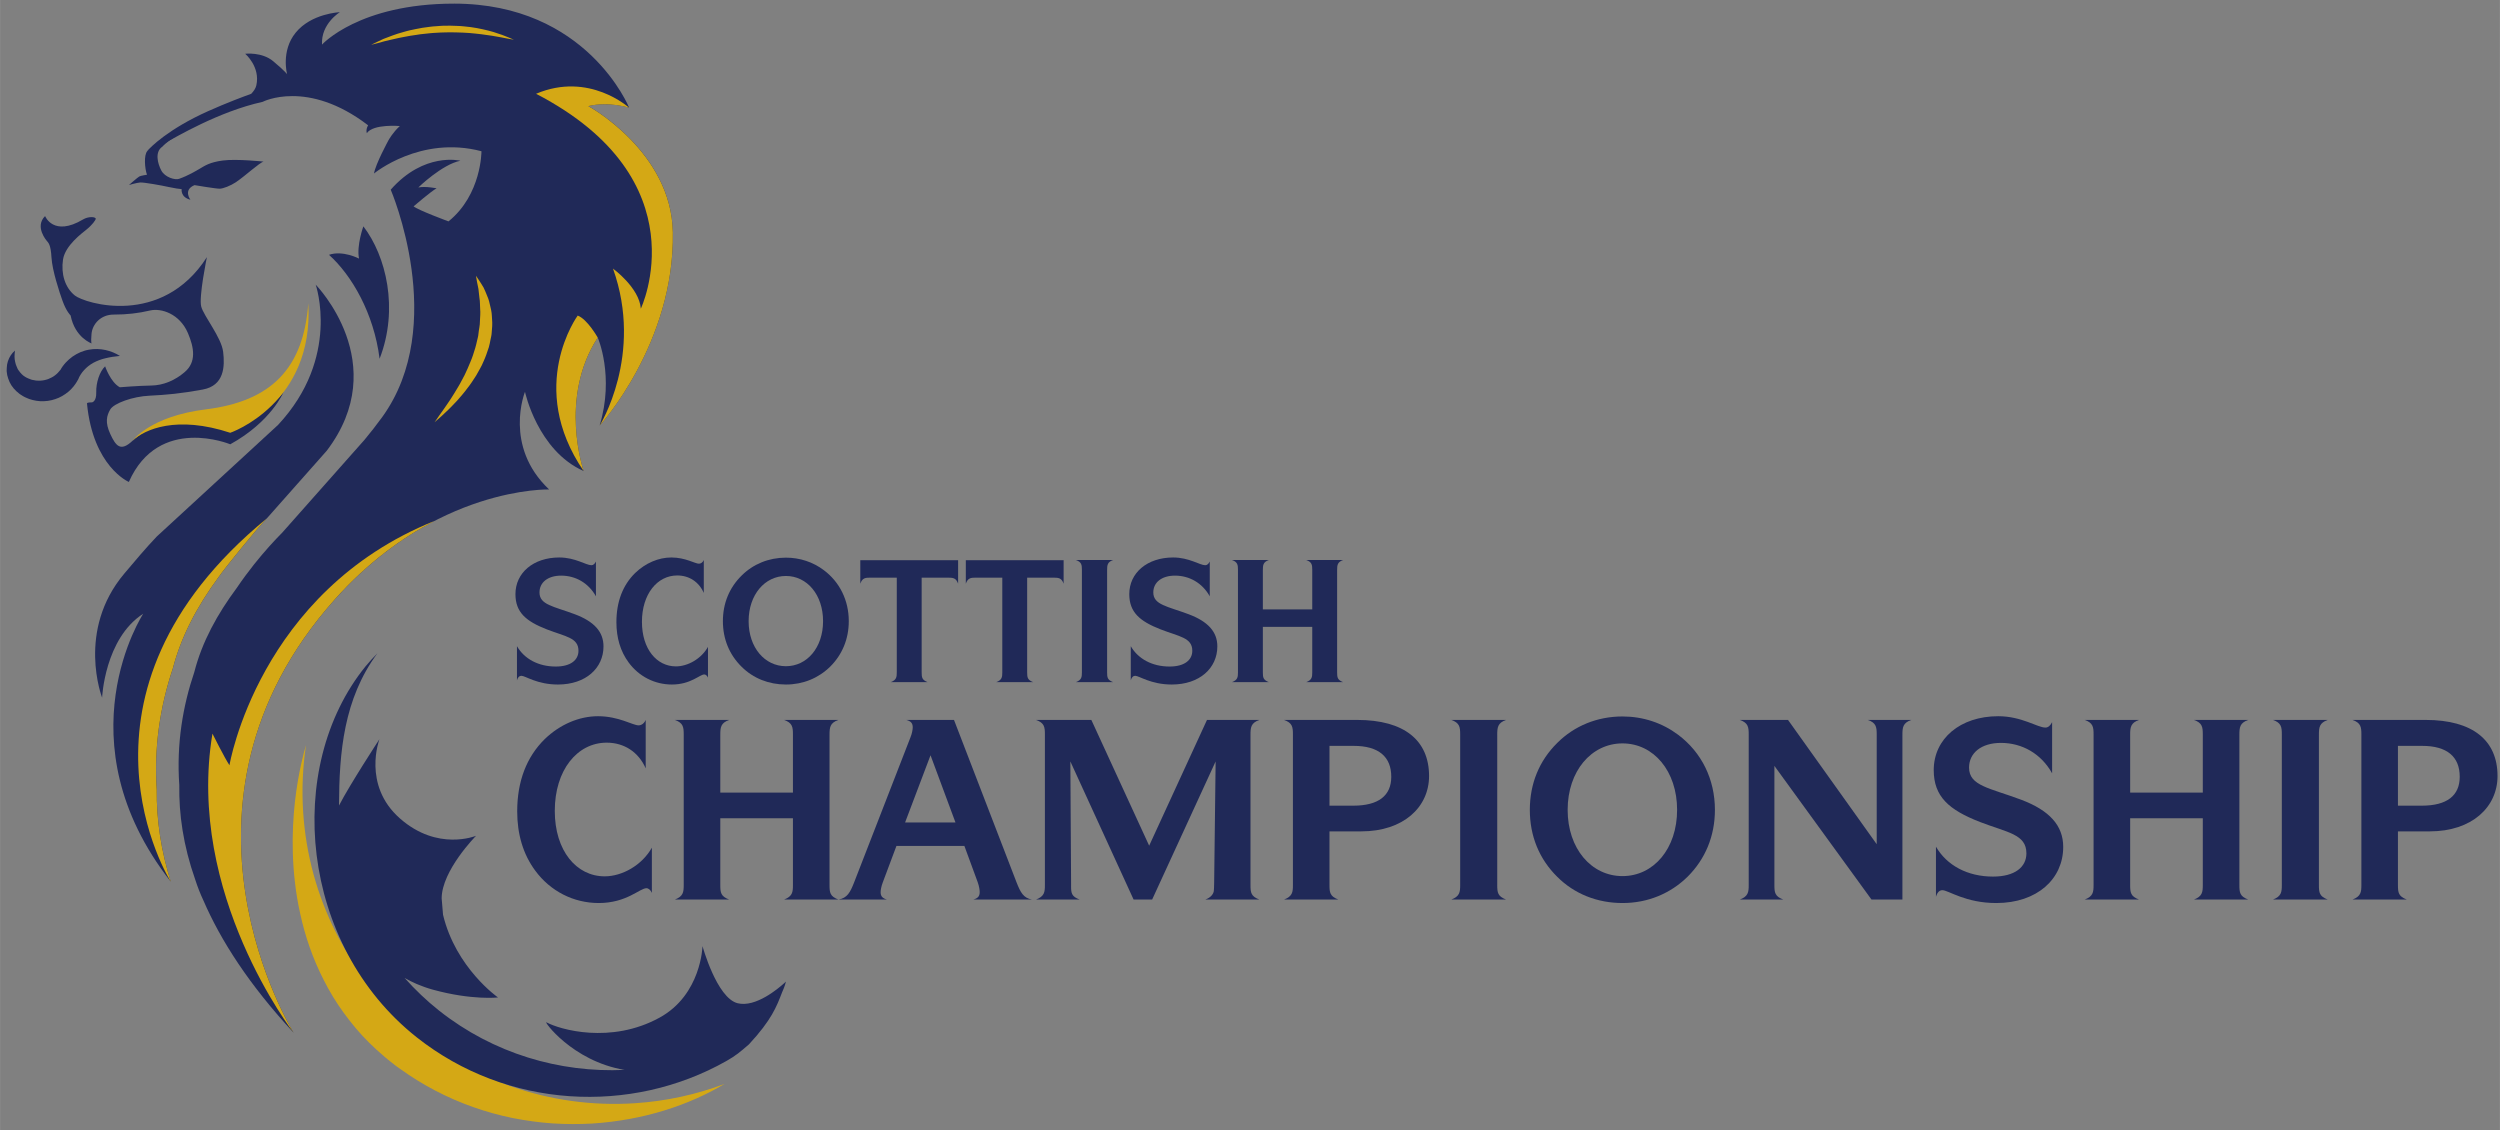 <svg height="212.603" viewBox="0 0 250 113.004" width="470.36" xmlns="http://www.w3.org/2000/svg" xmlns:xlink="http://www.w3.org/1999/xlink"><rect x="0" y="0" width="250" height="113.004" fill="#808080" stroke="none"/><clipPath id="a"><path d="m400.647 813.534s-.002-21.491.012-23.184c-.029-14.966 16.37-24.815 18.737-25.286 2.361.493 18.732 10.33 18.721 25.186l-.005 23.293z"/></clipPath><clipPath id="b"><path d="m-.056-.523h1.042v1.174h-1.042z"/></clipPath><linearGradient id="c" gradientTransform="matrix(46.74 17.012 17.012 -46.74 396.578 784.394)" gradientUnits="userSpaceOnUse" spreadMethod="pad" x1="0" x2="1" y1="0" y2="0"><stop offset="0" stop-color="#fcd405"/><stop offset=".58" stop-color="#fff"/><stop offset="1" stop-color="#fcd405"/></linearGradient><clipPath id="d"><path d="m-.034-.486h1.064v1.018h-1.064v-1.018z"/></clipPath><linearGradient id="e" gradientTransform="matrix(25.379 9.237 9.237 -25.379 406.507 781.689)" gradientUnits="userSpaceOnUse" spreadMethod="pad" x1="0" x2="1" y1="0" y2="0"><stop offset="0" stop-color="#fcd405"/><stop offset=".6" stop-color="#fff"/><stop offset="1" stop-color="#fcd405"/></linearGradient><clipPath id="f"><path d="m418.801 807.961c-.503-.504-.441-1.066-.296-1.534.29-.934-.036-1.021-.253-2.16-.659.575-.829.671-1.646.962-.688.244-1.035.988-1.328 1.235-.598.502-1.223.647-1.805.465.787-.318.994-.709 1.176-1.209.229-.636.026-1.097.742-1.627.832-.616 1.181-1.113 1.346-1.384s-1.671.19-2.73-.49c-.396-.255-.984-.117-1.383.02-.239.081-.411.162-.438.162-.592-.017-.987-.386-1.335-.96.516.238 1.218.105 1.687-.369.455-.463.765-.716 1.469-.302 1.073.63 1.626.228 2.776.065-.681-.527-1.445-.764-1.551-1.438-.136-.862-.624-1.255-1.276-1.6-.63-.335-.86-1.003-.786-1.329.416.895 1.226 1 1.825.981.659-.021 1.155.71 1.61 1.25.654.777 1.614.723 1.614.723-.272-1.239.22-1.271.699-2.212.445-.869-.029-1.534-.05-1.818-.041-.591.196-.963.834-1.372-.219.523-.3 1.039.35 1.708.496.509.517.92.354 1.383-.381 1.084-.061 1.247.141 2.39.667-.566.845-.737 1.665-1.016.691-.235 1.126-1.091 1.422-1.333.604-.495 1.076-.55 1.656-.362-.638.271-.851.58-1.039 1.08-.239.632-.083 1.224-.763 1.653-.913.577-1.429 1.145-1.597 1.413s1.773-.274 2.766.233c1.039.529 1.765.076 2.11.029.504-.069.871.271 1.258.96-.286-.16-.958-.22-1.648.369-.541.462-1.013.443-1.47.264-1.116-.437-2.039-.377-3.114.096 1.174.648 1.761.74 1.908 1.45.175.855.609 1.226 1.256 1.58.626.343.691.78.613 1.104-.442-.706-1.327-.902-1.928-.89-.659.012-.962-.535-1.363-1.118-.566-.823-1.221-.627-1.669-.905s-.104 1.579-.619 2.274c-.583.784.089 1.61.113 1.893.048.591-.258.891-.776 1.234.212-.528.133-.89-.527-1.548"/></clipPath><clipPath id="g"><path d="m-.102-.574h1.201v1.144h-1.201v-1.144z"/></clipPath><linearGradient id="h" gradientTransform="matrix(16.774 6.105 6.105 -16.774 411.078 798.693)" gradientUnits="userSpaceOnUse" spreadMethod="pad" x1="0" x2="1" y1="0" y2="0"><stop offset="0" stop-color="#fcd405"/><stop offset=".54" stop-color="#fff"/><stop offset="1" stop-color="#fcd405"/></linearGradient><clipPath id="i"><path d="m431.567 255.055h264.294v118.883h-264.294z"/></clipPath><clipPath id="j"><path d="m411.402 235.805h319.936v147.818h-319.936z"/></clipPath><clipPath id="k"><path d="m431.567 255.055h264.294v118.883h-264.294z"/></clipPath><clipPath id="l"><path d="m411.402 235.805h319.936v147.818h-319.936z"/></clipPath><g transform="matrix(1.25 0 0 -1.25 1849.949 -1151.752)"><g clip-path="url(#a)"><g clip-path="url(#b)"><path d="m400.647 813.534s-.002-21.491.012-23.184c-.029-14.966 16.37-24.815 18.737-25.286 2.361.493 18.732 10.33 18.721 25.186l-.005 23.293z" fill="url(#c)"/></g></g><g clip-path="url(#d)"><path d="m407.907 785.869c-.032-5.815 5.783-10.624 11.482-10.62 5.699.002 11.45 4.859 11.446 10.635-.004 5.777-3.45 8.739-5.839 10.24 1.544-1.849 2.131-3.208 2.2-5.659.074-2.717-2.146-7.319-7.806-7.324-5.66-.002-7.798 4.655-7.799 7.313-.002 2.445.731 3.905 2.192 5.697-2.425-1.465-5.843-4.395-5.876-10.282" fill="url(#e)"/></g><g clip-path="url(#f)"><g clip-path="url(#g)"><path d="m418.801 807.961c-.503-.504-.441-1.066-.296-1.534.29-.934-.036-1.021-.253-2.16-.659.575-.829.671-1.646.962-.688.244-1.035.988-1.328 1.235-.598.502-1.223.647-1.805.465.787-.318.994-.709 1.176-1.209.229-.636.026-1.097.742-1.627.832-.616 1.181-1.113 1.346-1.384s-1.671.19-2.73-.49c-.396-.255-.984-.117-1.383.02-.239.081-.411.162-.438.162-.592-.017-.987-.386-1.335-.96.516.238 1.218.105 1.687-.369.455-.463.765-.716 1.469-.302 1.073.63 1.626.228 2.776.065-.681-.527-1.445-.764-1.551-1.438-.136-.862-.624-1.255-1.276-1.6-.63-.335-.86-1.003-.786-1.329.416.895 1.226 1 1.825.981.659-.021 1.155.71 1.61 1.25.654.777 1.614.723 1.614.723-.272-1.239.22-1.271.699-2.212.445-.869-.029-1.534-.05-1.818-.041-.591.196-.963.834-1.372-.219.523-.3 1.039.35 1.708.496.509.517.92.354 1.383-.381 1.084-.061 1.247.141 2.39.667-.566.845-.737 1.665-1.016.691-.235 1.126-1.091 1.422-1.333.604-.495 1.076-.55 1.656-.362-.638.271-.851.58-1.039 1.08-.239.632-.083 1.224-.763 1.653-.913.577-1.429 1.145-1.597 1.413s1.773-.274 2.766.233c1.039.529 1.765.076 2.11.029.504-.069.871.271 1.258.96-.286-.16-.958-.22-1.648.369-.541.462-1.013.443-1.47.264-1.116-.437-2.039-.377-3.114.096 1.174.648 1.761.74 1.908 1.45.175.855.609 1.226 1.256 1.58.626.343.691.78.613 1.104-.442-.706-1.327-.902-1.928-.89-.659.012-.962-.535-1.363-1.118-.566-.823-1.221-.627-1.669-.905s-.104 1.579-.619 2.274c-.583.784.089 1.61.113 1.893.048.591-.258.891-.776 1.234.212-.528.133-.89-.527-1.548" fill="url(#h)"/></g></g><g clip-path="url(#i)" transform="matrix(.754 0 0 .754 -1804.833 -1203.641)"><path d="m0 0c-18.253-1.182-34.008 12.658-35.189 30.909-.156 2.421-.042 4.799.306 7.105-.154-.524-.327-1.161-.491-1.925-.256-1.127-.506-2.509-.688-4.118-.174-1.603-.283-3.429-.222-5.433.032-1.004.098-2.046.23-3.131.122-1.082.306-2.201.564-3.342.25-1.143.575-2.313.984-3.487.412-1.176.912-2.357 1.515-3.53.593-1.173 1.287-2.331 2.101-3.443.81-1.11 1.702-2.2 2.723-3.198.509-.496 1.032-.986 1.584-1.448.275-.232.553-.464.838-.682l.219-.169.104-.083.128-.097.411-.293c1.175-.846 2.418-1.614 3.707-2.289 2.582-1.355 5.383-2.338 8.217-2.916 1.418-.279 2.84-.475 4.253-.571 1.414-.088 2.812-.088 4.177-.015 2.732.179 5.338.666 7.704 1.404 2.366.73 4.499 1.698 6.328 2.789.006.003.008.007.012.009-2.98-1.12-6.172-1.83-9.515-2.046" fill="#d4a815" transform="translate(498.217 257.264)"/></g><g clip-path="url(#j)" transform="matrix(.754 0 0 .754 -1804.833 -1203.641)"><path d="m0 0c14.127 0 18.584-11.043 18.584-11.043s-2.161.697-4.329.173c0 0 8.811-4.798 8.965-13.378.209-11.802-7.769-20.522-7.769-20.522 1.595 5.257-.2 9.34-.2 9.34-4.177-6.428-1.492-14.167-1.492-14.167-4.898 2.176-6.227 8.408-6.227 8.408s-2.317-5.759 2.561-10.361c0 0-12.04.362-22.769-11.696-19.433-21.841-4.336-45.951-4.336-45.951-4.708 5.073-7.737 9.774-9.598 14.088-.291.614-.575 1.328-.848 2.165-1.282 3.641-1.737 6.986-1.689 10.022v.008c-.312 4.408.39 8.431 1.59 11.978.829 3.245 2.46 6.18 4.514 8.949.608.896 1.217 1.715 1.806 2.458l.002.002.002.004c1.146 1.439 2.202 2.583 3.012 3.396l8.733 9.854c.62.749 1.232 1.523 1.863 2.392 7.093 9.78.911 24.141.911 24.141 3.567 4.043 7.391 3.069 7.391 3.069-1.941-.384-4.463-2.835-4.463-2.835.763.154 1.94-.091 1.94-.091-.512-.257-2.44-1.912-2.44-1.912.477-.406 3.702-1.596 3.702-1.596 3.52 2.837 3.499 7.442 3.499 7.442-6.471 1.712-11.401-2.359-11.401-2.359.15.987 1.542 3.538 1.542 3.538s.449.818 1.196 1.495c0 0-2.812.253-3.503-.754-.127.442.14.831.14.831-6.458 4.95-11.198 2.49-11.198 2.49-4.717-1.045-9.264-3.793-10.241-4.299l-1.983-.913c.279.371 2.226 2.333 6.417 4.214 2.052.918 3.809 1.568 4.599 1.851.282.293.478.595.545.897.443 1.972-1.181 3.353-1.181 3.353s1.772.211 2.968-.79c1.34-1.121 1.479-1.39 1.479-1.39s-.679 2.473.907 4.418c1.67 2.054 4.693 2.175 4.693 2.175s-2.022-1.217-1.898-3.44c0 0 3.921 4.346 14.004 4.346" fill="#202958" transform="translate(479.034 373.938)"/><path d="m0 0c-.515.773-1.805 3.354-1.805 3.354-2.837-17.03 8.618-31.74 8.618-31.74s-15.097 24.11 4.337 45.951c3.557 3.999 7.259 6.625 10.619 8.359-.005-.001-.011-.001-.017-.002-18.685-7.513-21.752-25.922-21.752-25.922" fill="#d4a815" transform="translate(455.209 293.127)"/><path d="m0 0s-.236.041-.648.116c-.205.04-.453.087-.738.141-.28.058-.606.102-.951.167-.351.05-.726.112-1.131.159-.401.059-.829.084-1.268.132-.443.026-.899.058-1.369.063-.464.024-.943.006-1.415-.005-.238 0-.475-.023-.715-.034-.238-.018-.475-.02-.707-.051-.47-.063-.934-.082-1.382-.166-.447-.068-.881-.124-1.288-.213-.411-.087-.802-.147-1.154-.242-.354-.089-.687-.16-.979-.228-.287-.083-.542-.149-.746-.207-.425-.112-.668-.171-.668-.171s.222.114.611.299c.195.097.434.207.712.334.281.11.6.232.956.361.348.141.742.247 1.156.366.207.055.422.126.641.173.221.054.447.093.681.144.461.105.943.168 1.435.231.245.042.494.05.745.069.244.015.493.046.746.051.498.003.998.012 1.483-.021.489-.01.958-.085 1.413-.128.45-.068.886-.138 1.287-.234.408-.081.779-.191 1.12-.285.677-.206 1.218-.414 1.59-.57.188-.073.33-.144.431-.187.097-.041.152-.064.152-.064" fill="#d4a815" transform="translate(485.398 370.106)"/><g fill="#202958"><path d="m0 0c-4.681-1.163-7.796-3.509-8.38-4.111-.395-.406-.281-1.877-.043-2.519 0 0-.639-.098-.81-.183-.17-.088-1.105-.91-1.105-.91s.802.237 1.188.269c.384.032 2.421-.339 2.982-.471.563-.128 1.31-.24 1.424-.235 0 0-.152-.852.93-1.126 0 0-.81 1.041.435 1.551 0 0 2.318-.393 2.683-.379.36.012 1.143.312 1.704.688.954.639 2.551 2.113 2.945 2.188 0 0-2.879.306-4.32.117-1.445-.189-1.953-.583-2.419-.849-.464-.269-1.222-.737-2.233-1.098-.419-.15-1.501.156-1.885.887-.386.729-.715 1.97.114 2.529 0 0 1.411 1.681 6.79 3.652" transform="translate(454.882 362.415)"/><path d="m0 0s.875-2.241 4.036-.354c.567.336 1.326.292 1.339.066.007-.107-.35-.634-.977-1.14-.487-.397-2.263-1.691-2.495-3.183-.228-1.492.194-2.97 1.255-3.816 1.059-.847 9.231-3.384 14.011 4.068 0 0-.878-4.232-.6-5.251.274-1.018 2.146-3.271 2.325-4.803.184-1.535.129-3.572-2.167-3.994-2.299-.421-3.849-.567-5.638-.651-1.79-.08-3.794-.808-4.176-1.463-.38-.659-.57-1.373.013-2.621.586-1.247 1.077-1.91 2.364-.69 1.288 1.214 3.803 3.07 10.485.937 0 0 3.479 1.675 5.521 4.208 0 0-1.299-3.132-5.649-5.529 0 0-7.595 3.16-10.76-3.996 0 0-3.796 1.605-4.442 8.33 0 0-.038.123.536.117 0 0 .474.061.447 1.067-.028 1.013.356 2.205.942 2.756 0 0 .568-1.684 1.558-2.223 0 0 1.961.162 3.309.183 1.344.017 2.563.564 3.573 1.426 1.249 1.059 1.019 2.564.342 4.148-.872 2.033-2.816 2.673-4.027 2.386-1.208-.288-2.47-.433-3.843-.431-1.378.001-2.257-1.007-2.354-2.035-.093-1.031.017-1.03.017-1.03s-1.772.605-2.236 2.971c0 0-.449.409-.863 1.566-.329.91-1.088 3.214-1.167 4.588-.075 1.373-.334 1.563-.491 1.753 0 0-1.335 1.506-.188 2.64" transform="translate(435.646 351.397)"/><path d="m0 0c-1.02 3.25-1.525 6.532-1.487 9.772-.289 4.298.285 8.621 1.707 12.86.845 3.241 2.453 6.438 4.912 9.769.538.79 3.995 5.073 5.062 6.149l6.348 7.166c7.058 9.27-1.165 17.632-1.165 17.632s2.684-7.722-3.991-14.879l-12.873-11.846c-1.2-1.266-2.322-2.601-3.436-3.923-5.122-6.064-2.362-13.172-2.362-13.172s.271 6.27 4.362 8.904c0 0-8.792-13.445 2.923-28.432" transform="translate(448.982 280.771)"/></g></g><g clip-path="url(#k)" transform="matrix(.754 0 0 .754 -1804.833 -1203.641)"><path d="m0 0c-1.067-1.076-4.525-5.36-5.062-6.149-2.46-3.331-4.067-6.528-4.913-9.769-1.422-4.239-1.996-8.562-1.707-12.86-.037-3.24.467-6.522 1.488-9.772 0 0-12.566 19.859 10.194 38.55" fill="#d4a815" transform="translate(459.176 319.321)"/><path d="m0 0c-.068-.44-.071-.827.015-1.194.03-.168.097-.372.154-.484.042-.094.08-.205.118-.282l.123-.179.145-.19.156-.171.167-.15.181-.125c.122-.075.243-.143.374-.192l.022-.012.011-.004.006-.003c.009-.006-.077.041-.035.021v-.001l.004-.001.073-.027.142-.058c.108-.051.162-.052.22-.064.052-.011.113-.023.191-.033.07-.013.142-.033.214-.033.14-.016.285-.009.423-.007.144.006.281.027.418.054.135.035.27.064.399.113.133.052.257.111.377.176.125.064.243.135.351.225.107.084.212.173.307.276.1.099.182.214.277.324l-.061-.117c.117.233.194.336.297.485.097.135.203.261.314.381.22.236.46.453.724.639.266.181.54.339.833.462.291.117.589.215.892.265.604.113 1.207.088 1.761-.033.279-.057.547-.15.804-.25.258-.105.502-.233.733-.378-.273-.033-.537-.064-.794-.098-.258-.042-.506-.09-.744-.15-.48-.109-.914-.283-1.298-.489-.379-.216-.706-.474-.97-.772-.135-.149-.259-.302-.36-.468l-.145-.247c-.037-.07-.092-.19-.084-.194l.003-.001-.062-.116c-.128-.234-.27-.461-.44-.672-.173-.208-.353-.413-.566-.584-.204-.175-.433-.327-.666-.464-.232-.141-.484-.24-.74-.33-.258-.086-.522-.151-.791-.186-.269-.032-.538-.045-.806-.032-.269.017-.538.059-.796.125-.268.068-.496.142-.771.28-.134.065-.271.135-.341.187l-.131.085-.065.041-.004.003-.044.029-.011.006-.019.017-.039.03c-.22.166-.416.354-.594.561l-.24.323-.192.348c-.107.242-.192.489-.249.738-.021.135-.038.277-.057.409-.006.119.004.213.009.322.008.294.048.503.124.739.072.228.182.441.306.631.123.194.283.361.447.496" fill="#202958" transform="translate(432.455 337.124)"/></g><g clip-path="url(#l)" transform="matrix(.754 0 0 .754 -1804.833 -1203.641)"><path d="m0 0c.635-10.678-8.279-13.742-8.279-13.742-5.679 1.869-9.069.377-10.357-.836 0 0 1.852 2.592 7.767 3.321 7.004.862 10.373 4.408 10.869 11.257" fill="#d4a815" transform="translate(463.572 342.144)"/><path d="m0 0s.173.249.475.688c.156.216.339.477.552.779.222.3.43.642.688 1.01.232.372.491.769.736 1.193.268.425.472.87.73 1.331.213.46.441.935.625 1.417.214.486.354.975.506 1.462.084.245.119.487.183.729.049.242.135.489.15.724.042.473.173.948.163 1.395.022.449.065.888.024 1.293-.027.406-.008.804-.074 1.15-.048.351-.075.681-.109.973-.067.279-.11.532-.15.737-.08.411-.112.655-.112.655s.154-.207.392-.581c.121-.188.269-.413.421-.678.128-.271.263-.578.396-.925.158-.337.238-.724.329-1.133.04-.203.109-.412.124-.631.028-.22.03-.45.047-.678.048-.457.004-.947-.042-1.441-.009-.247-.086-.501-.133-.755-.057-.25-.084-.505-.169-.761-.173-.514-.335-1.027-.575-1.533-.197-.506-.52-.999-.777-1.48-.302-.473-.603-.933-.945-1.362-.312-.432-.672-.834-.989-1.202-.667-.732-1.283-1.326-1.737-1.735-.223-.207-.414-.365-.541-.472-.119-.111-.188-.169-.188-.169" fill="#d4a815" transform="translate(476.977 329.524)"/><path d="m0 0c2.058 5.297.692 10.906-1.722 14.05 0 0-.738-2.041-.461-3.421 0 0-1.73.907-3.185.399 2.404-2.16 4.761-6.192 5.368-11.028" fill="#202958" transform="translate(471.139 336.256)"/><path d="m0 0c5.63 2.392 9.876-1.484 9.876-1.484s-2.16.698-4.328.176c0 0 8.811-4.799 8.965-13.379.209-11.806-7.769-20.525-7.769-20.525s4.704 7.494 1.418 16.664c0 0 2.799-2.032 2.954-4.251 0 0 6.496 13.665-11.116 22.799" fill="#d4a815" transform="translate(487.741 364.371)"/><path d="m0 0s-2.688 7.739 1.489 14.166c0 0-1.093 1.949-2.126 2.339 0 0-5.51-7.52.637-16.505" fill="#d4a815" transform="translate(492.796 324.334)"/><g fill="#202958"><path d="m0 0-.166-.155c-.637-.58-3.046-2.611-4.951-2.144-2.219.548-3.734 6.064-3.734 6.064s-.12-5.157-4.556-7.59c-5.177-2.843-10.6-1.257-11.993-.501-.421.278 2.682-4.105 8.272-5.044-6.88-.316-13.907 1.73-19.667 6.288-1.35 1.07-2.563 2.234-3.658 3.463.717-.41 1.729-.89 3.033-1.248 4.109-1.126 6.87-.817 6.87-.817s-4.48 3.13-5.828 8.764h-.002c-.055.681-.105 1.262-.147 1.749.012 2.967 3.649 6.641 3.649 6.641s-4.07-1.697-8.083 1.848c-4.019 3.539-2.169 8.4-2.169 8.4s-3.132-4.792-4.289-7.038c.021 5.619.488 11.302 4.076 16.156-.428-.445-.852-.888-1.245-1.37-8.734-10.749-6.948-29.592 5.411-39.375 9.608-7.6 22.748-8.233 32.858-2.52 1.031.584 1.485.982 2.4 1.773l.004.004c2.396 2.591 2.916 3.973 3.514 5.525.317.687.401 1.127.401 1.127" transform="translate(514.252 270.172)"/><path d="m0 0c.785-1.355 2.283-2.157 4.119-2.157 1.587 0 2.407.695 2.407 1.675 0 1.392-1.373 1.498-3.351 2.265-2.25.874-3.336 1.837-3.336 3.744 0 2.265 1.907 3.888 4.654 3.888 1.694 0 2.834-.821 3.407-.821.196 0 .356.143.48.393v-3.692c-.785 1.409-2.157 2.194-3.691 2.194-1.426 0-2.299-.731-2.299-1.783 0-1.319 1.478-1.463 3.761-2.318 2.033-.767 3.031-1.854 3.031-3.406 0-2.3-1.871-4.047-4.832-4.047-2.228 0-3.458.927-3.886.927-.215 0-.375-.161-.464-.481z" transform="translate(485.715 305.757)"/><path d="m0 0c-.481 0-1.426-1.07-3.44-1.07-1.821 0-3.495.856-4.584 2.336-.873 1.177-1.301 2.621-1.301 4.279 0 2.175.677 3.923 1.978 5.207 1.105 1.069 2.497 1.658 3.852 1.658 1.497 0 2.514-.66 2.925-.66.213 0 .41.142.517.393v-3.495c-.517 1.176-1.552 1.854-2.817 1.854-2.123 0-3.745-1.979-3.745-4.921 0-2.889 1.569-4.726 3.603-4.726 1.266 0 2.691.803 3.404 2.069v-3.263c-.088.214-.249.339-.392.339" transform="translate(505.591 302.762)"/><path d="m0 0c2.246 0 3.941 1.979 3.941 4.779 0 2.799-1.695 4.796-3.941 4.796s-3.957-1.997-3.957-4.796c0-2.8 1.711-4.779 3.957-4.779m-4.706 9.611c1.23 1.23 2.888 1.908 4.706 1.908 1.481 0 2.871-.464 4.012-1.32 1.694-1.266 2.658-3.209 2.658-5.42 0-1.89-.696-3.549-1.962-4.814-1.249-1.231-2.89-1.908-4.708-1.908s-3.476.659-4.706 1.889c-1.301 1.284-1.981 2.943-1.981 4.833 0 1.889.68 3.548 1.981 4.832" transform="translate(514.252 303.635)"/><path d="m0 0c0-.553.035-.82.641-1.052h-3.923c.606.232.642.534.642 1.052v.178 9.86h-2.638-.179c-.533 0-.838-.035-1.053-.642v2.496h10.378v-2.496c-.212.607-.534.642-1.07.642h-.179-2.619v-9.86z" transform="translate(528.655 302.994)"/><path d="m0 0c0-.553.037-.82.642-1.052h-3.923c.607.232.643.534.643 1.052v.178 9.86h-2.639-.179c-.534 0-.838-.035-1.053-.642v2.496h10.378v-2.496c-.212.607-.533.642-1.069.642h-.179-2.621v-9.86z" transform="translate(539.849 302.994)"/><path d="m0 0v.178 10.502.179c0 .534-.034.837-.642 1.052h3.959c-.607-.215-.643-.535-.643-1.071v-.177-10.485-.178c0-.553.036-.82.643-1.052h-3.959c.608.232.642.534.642 1.052" transform="translate(545.657 302.994)"/><path d="m0 0c.785-1.355 2.282-2.157 4.119-2.157 1.587 0 2.408.695 2.408 1.675 0 1.392-1.374 1.498-3.352 2.265-2.246.874-3.334 1.837-3.334 3.744 0 2.265 1.909 3.888 4.655 3.888 1.693 0 2.835-.821 3.404-.821.196 0 .357.143.481.393v-3.692c-.784 1.409-2.156 2.194-3.689 2.194-1.429 0-2.302-.731-2.302-1.783 0-1.319 1.481-1.463 3.763-2.318 2.032-.767 3.032-1.854 3.032-3.406 0-2.3-1.873-4.047-4.833-4.047-2.229 0-3.459.927-3.888.927-.212 0-.373-.161-.464-.481z" transform="translate(550.843 305.757)"/><path d="m0 0v.178 10.502.179c0 .534-.034.837-.642 1.052h3.924c-.607-.215-.641-.535-.641-1.071v-.177-3.995h5.241v4.012.179c0 .534-.035.837-.643 1.052h3.923c-.604-.215-.641-.535-.641-1.071v-.177-10.485-.178c0-.553.037-.82.641-1.052h-3.923c.608.232.643.534.643 1.052v.178 4.636h-5.241v-4.636-.178c0-.553.034-.82.641-1.052h-3.924c.608.232.642.534.642 1.052" transform="translate(562.216 302.994)"/><path d="m0 0c-.708 0-2.097-1.573-5.061-1.573-2.674 0-5.138 1.259-6.737 3.435-1.284 1.731-1.915 3.854-1.915 6.292 0 3.199.998 5.769 2.911 7.657 1.626 1.573 3.671 2.438 5.664 2.438 2.202 0 3.695-.97 4.299-.97.313 0 .603.209.761.577v-5.139c-.761 1.73-2.283 2.726-4.142 2.726-3.121 0-5.506-2.91-5.506-7.236 0-4.248 2.305-6.948 5.295-6.948 1.862 0 3.958 1.179 5.007 3.041v-4.797c-.131.314-.367.497-.576.497" transform="translate(499.453 280.08)"/><path d="m0 0v.262 15.443.263c0 .786-.053 1.232-.943 1.547h5.767c-.89-.315-.943-.787-.943-1.574v-.262-5.873h7.708v5.899.263c0 .786-.052 1.232-.943 1.547h5.767c-.892-.315-.942-.787-.942-1.574v-.262-15.417-.262c0-.812.05-1.206.942-1.546h-5.767c.891.34.943.787.943 1.546v.262 6.817h-7.708v-6.817-.262c0-.812.053-1.206.943-1.546h-5.767c.89.34.943.787.943 1.546" transform="translate(503.408 280.421)"/><path d="m0 0-2.647 7.131-2.7-7.131zm-7.943-7.393c0-.447.211-.656.681-.787h-5.164c.942.156 1.257.761 1.677 1.835l5.978 15.39c.158.394.236.814.236 1.049 0 .446-.209.656-.681.787h5.059l6.633-17.226c.42-1.074.734-1.679 1.652-1.835h-6.24c.473.131.682.34.682.787 0 .209-.051.602-.209 1.048l-1.416 3.854h-7.21l-1.443-3.854c-.158-.42-.235-.813-.235-1.048" transform="translate(532.243 287.055)"/><path d="m0 0c0-.733.053-1.101.918-1.415h-4.641c.892.34.945.788.945 1.546v.262 15.443.263c0 .787-.053 1.232-.945 1.547h5.873l6.135-13.345 6.135 13.345h5.56c-.892-.315-.944-.787-.944-1.573v-.263-15.417-.262c0-.811.052-1.206.944-1.546h-5.743c.602.209.917.629.917 1.023 0 .103.027.339.027.785l.156 12.848-6.737-14.656h-1.966l-6.712 14.656.078-12.848z" transform="translate(544.509 280.29)"/><path d="m0 0c2.703 0 4.039 1.076 4.039 3.067 0 2.125-1.336 3.278-3.986 3.278h-2.569v-6.345zm8.05 3.147c0-3.304-2.726-5.873-7.182-5.873h-3.384v-5.428-.262c0-.812.053-1.206.945-1.546h-5.769c.892.34.945.787.945 1.546v.262 15.443.263c0 .786-.053 1.232-.945 1.546h7.76c5.008 0 7.63-2.176 7.63-5.951" transform="translate(574.443 288.837)"/><path d="m0 0v.262 15.443.263c0 .786-.052 1.232-.945 1.547h5.819c-.89-.315-.943-.787-.943-1.574v-.262-15.417-.262c0-.812.053-1.206.943-1.546h-5.819c.893.34.945.787.945 1.546" transform="translate(585.794 280.421)"/><path d="m0 0c3.303 0 5.794 2.911 5.794 7.026 0 4.117-2.491 7.054-5.794 7.054-3.304 0-5.82-2.937-5.82-7.054 0-4.115 2.516-7.026 5.82-7.026m-6.921 14.132c1.807 1.809 4.246 2.806 6.921 2.806 2.177 0 4.22-.682 5.9-1.941 2.489-1.861 3.906-4.719 3.906-7.971 0-2.779-1.023-5.217-2.886-7.078-1.835-1.809-4.245-2.806-6.92-2.806s-5.114.97-6.921 2.779c-1.915 1.888-2.912 4.326-2.912 7.105 0 2.78.997 5.219 2.912 7.106" transform="translate(603.017 281.365)"/><path d="m0 0c0-.812.053-1.206.945-1.546h-4.615c.892.34.945.787.945 1.546v.262 15.443.263c0 .786-.053 1.232-.945 1.547h5.114l9.412-13.188v11.378.263c0 .786-.053 1.232-.943 1.547h4.613c-.89-.315-.943-.787-.943-1.574v-.262-17.225h-3.279l-10.304 14.184v-12.376z" transform="translate(619.134 280.421)"/><path d="m0 0c1.154-1.993 3.356-3.172 6.056-3.172 2.333 0 3.54 1.022 3.54 2.464 0 2.045-2.019 2.203-4.929 3.331-3.304 1.284-4.904 2.7-4.904 5.505 0 3.33 2.807 5.716 6.844 5.716 2.49 0 4.168-1.206 5.007-1.206.289 0 .525.21.709.576v-5.427c-1.154 2.072-3.173 3.226-5.427 3.226-2.099 0-3.384-1.076-3.384-2.623 0-1.94 2.177-2.15 5.533-3.408 2.989-1.128 4.457-2.727 4.457-5.008 0-3.382-2.753-5.952-7.105-5.952-3.277 0-5.087 1.364-5.716 1.364-.314 0-.55-.236-.681-.708z" transform="translate(636.277 284.485)"/><path d="m0 0v.262 15.443.263c0 .786-.052 1.232-.943 1.547h5.767c-.89-.315-.942-.787-.942-1.574v-.262-5.873h7.707v5.899.263c0 .786-.053 1.232-.943 1.547h5.767c-.892-.315-.942-.787-.942-1.574v-.262-15.417-.262c0-.812.05-1.206.942-1.546h-5.767c.89.34.943.787.943 1.546v.262 6.817h-7.707v-6.817-.262c0-.812.052-1.206.942-1.546h-5.767c.891.34.943.787.943 1.546" transform="translate(653 280.421)"/><path d="m0 0v.262 15.443.263c0 .786-.052 1.232-.942 1.547h5.819c-.893-.315-.942-.787-.942-1.574v-.262-15.417-.262c0-.812.049-1.206.942-1.546h-5.819c.89.34.942.787.942 1.546" transform="translate(672.974 280.421)"/><path d="m0 0c2.703 0 4.039 1.076 4.039 3.067 0 2.125-1.336 3.278-3.987 3.278h-2.568v-6.345zm8.05 3.147c0-3.304-2.726-5.873-7.182-5.873h-3.384v-5.428-.262c0-.812.053-1.206.945-1.546h-5.769c.892.34.945.787.945 1.546v.262 15.443.263c0 .786-.053 1.232-.945 1.546h7.76c5.008 0 7.63-2.176 7.63-5.951" transform="translate(687.811 288.837)"/></g></g></g></svg>